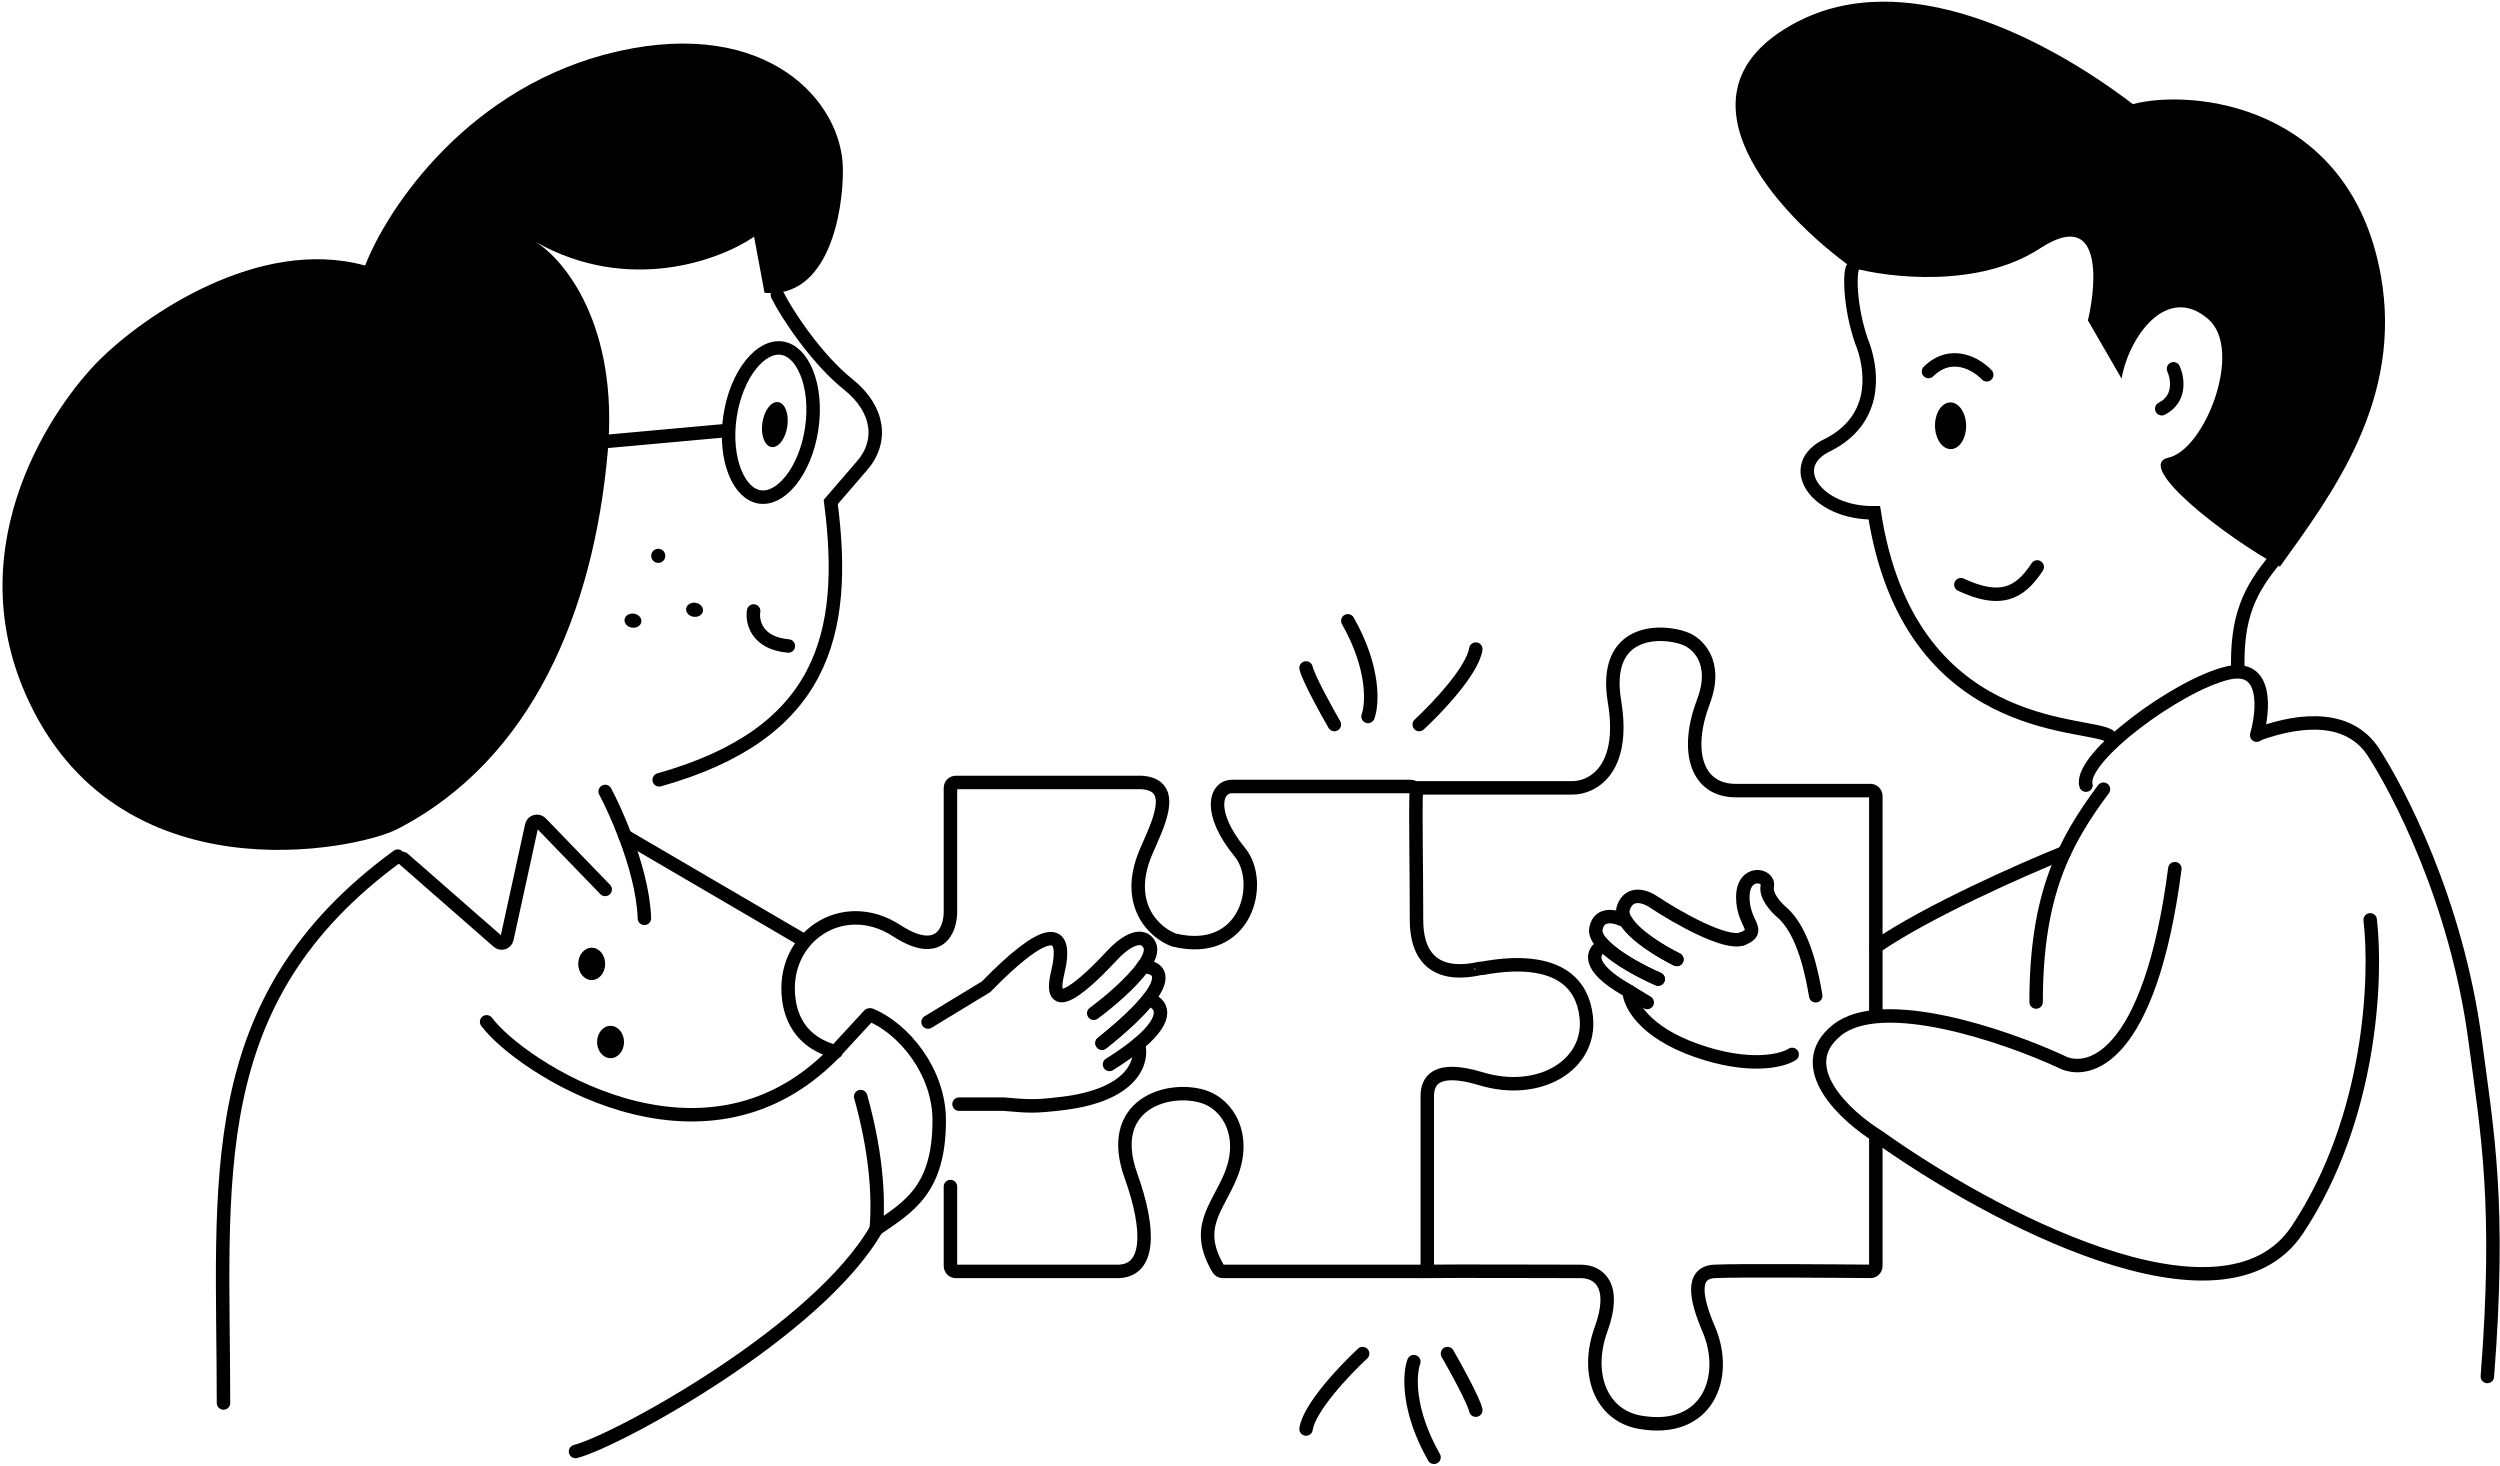 <svg width="928" height="544" viewBox="0 0 928 544" fill="none" xmlns="http://www.w3.org/2000/svg">
<path d="M225.591 167.725C229.743 120.9 209.477 96.27 198.825 89.809C233.283 109.229 267.24 96.607 279.912 87.869L283.795 108.676C307.403 111.058 313.027 79.055 312.888 62.756C312.673 37.609 284.854 6.558 229.514 19.01C174.174 31.461 143.803 77.239 135.534 98.571C95.912 87.677 53.349 117.323 37.02 133.508C20.136 150.308 -15.411 201.097 9.55 257.805C43.227 334.314 132.807 315.315 147.428 307.789C197.95 281.787 220.402 226.256 225.591 167.725Z" fill="black"/>
<path d="M301.308 159.097C300.13 167.045 297.189 173.839 293.514 178.408C289.797 183.03 285.683 185.005 282.05 184.467C278.418 183.929 275.053 180.846 272.836 175.344C270.644 169.906 269.798 162.551 270.976 154.603C272.153 146.655 275.095 139.861 278.77 135.292C282.487 130.669 286.601 128.694 290.234 129.232C293.866 129.771 297.231 132.853 299.448 138.355C301.64 143.793 302.486 151.149 301.308 159.097Z" stroke="black" stroke-width="5"/>
<path d="M286.386 165.934C288.943 166.312 291.569 162.888 292.251 158.285C292.933 153.682 291.413 149.643 288.856 149.264C286.299 148.885 283.673 152.31 282.991 156.913C282.309 161.516 283.829 165.555 286.386 165.934Z" fill="black"/>
<path d="M225.73 163.804L269.009 159.879" stroke="black" stroke-width="5" stroke-linecap="round"/>
<path d="M288.558 109.495C292.296 117.02 303.325 133.466 314.841 142.67C326.619 152.084 327.614 164.084 320.094 172.73L308.372 186.332C314.841 235.797 305.31 272.426 244.684 289.477" stroke="black" stroke-width="5" stroke-linecap="round"/>
<path d="M243.965 208.922C245.397 209.134 246.731 208.145 246.943 206.712C247.155 205.28 246.166 203.946 244.733 203.734C243.301 203.522 241.967 204.511 241.755 205.944C241.543 207.376 242.532 208.71 243.965 208.922Z" fill="black"/>
<path d="M234.569 232.976C236.288 233.231 237.854 232.276 238.066 230.843C238.278 229.41 237.056 228.043 235.337 227.788C233.618 227.533 232.052 228.488 231.84 229.921C231.628 231.353 232.85 232.721 234.569 232.976Z" fill="black"/>
<path d="M257.434 228.944C259.153 229.199 260.718 228.244 260.931 226.811C261.143 225.379 259.921 224.011 258.202 223.756C256.483 223.501 254.917 224.456 254.705 225.889C254.493 227.321 255.714 228.689 257.434 228.944Z" fill="black"/>
<path d="M424.296 358.939C426.598 355.726 427.754 352.801 426.705 350.781C423.654 344.909 416.151 350.936 412.781 354.684C404.394 363.701 388.252 379.374 392.603 361.136C396.953 342.897 387.7 344.02 366.033 366.283L344.495 379.38" stroke="black" stroke-width="5" stroke-linecap="round"/>
<path d="M422.535 387.535C424.39 393.239 421.414 406.441 394.14 409.64C383.821 410.85 382.27 410.68 372.585 409.863H355.995" stroke="black" stroke-width="5" stroke-linecap="round"/>
<path d="M405.995 376.123C411.354 372.174 419.901 365.005 424.288 358.881C429.052 358.826 433.665 361.511 426.313 370.895C423.13 374.958 417.704 380.276 409.076 387.172" stroke="black" stroke-width="5" stroke-linecap="round"/>
<path d="M409.084 387.23C417.712 380.334 423.138 375.016 426.321 370.953C430.866 372.234 434.955 377.189 422.535 387.535C419.819 389.797 416.313 392.318 411.85 395.114" stroke="black" stroke-width="5" stroke-linecap="round"/>
<path d="M147.637 317.794C74.174 371.381 82.965 438.207 82.965 520.794" stroke="black" stroke-width="5" stroke-linecap="round"/>
<path d="M149.637 318.704L184.904 349.565C186.049 350.568 187.85 349.974 188.175 348.487L197.369 306.44C197.71 304.881 199.65 304.329 200.76 305.477L224.637 330.158" stroke="black" stroke-width="5" stroke-linecap="round"/>
<path d="M224.637 293.794C226.593 297.459 229.397 303.416 232.025 310.339C235.631 319.842 238.905 331.166 239.198 340.885" stroke="black" stroke-width="5" stroke-linecap="round"/>
<path d="M232.025 310.339L298.435 349.171" stroke="black" stroke-width="5" stroke-linecap="round"/>
<path d="M180.637 379.303C192.681 395.619 260.512 440.8 309.324 391.227L322.637 376.794" stroke="black" stroke-width="5" stroke-linecap="round"/>
<path d="M213.637 538.794C229.308 534.742 303.637 494.039 325.285 456.218" stroke="black" stroke-width="5" stroke-linecap="round"/>
<path d="M319.482 407.051C324.85 426.324 326.361 442.593 325.285 456.218C337.228 448.023 348.637 441.72 348.637 415.876C348.637 397.595 335.327 381.837 323.284 376.794" stroke="black" stroke-width="5" stroke-linecap="round"/>
<path d="M219.637 363.794C222.398 363.794 224.637 361.108 224.637 357.794C224.637 354.48 222.398 351.794 219.637 351.794C216.876 351.794 214.637 354.48 214.637 357.794C214.637 361.108 216.876 363.794 219.637 363.794Z" fill="black"/>
<path d="M226.637 392.794C229.398 392.794 231.637 390.108 231.637 386.794C231.637 383.48 229.398 380.794 226.637 380.794C223.876 380.794 221.637 383.48 221.637 386.794C221.637 390.108 223.876 392.794 226.637 392.794Z" fill="black"/>
<path d="M279.755 226.794C279.111 230.694 280.785 238.754 292.637 239.794" stroke="black" stroke-width="5" stroke-linecap="round"/>
<path d="M755.808 371.949C755.808 331.949 766.308 312.449 780.808 292.949" stroke="black" stroke-width="5" stroke-linecap="round"/>
<path d="M923.308 510.949C928.308 446.949 923.308 420.449 918.808 386.449C911.848 333.865 889.883 292.955 881.076 279.308C872.269 265.66 854.821 266.506 838.308 272.449" stroke="black" stroke-width="5" stroke-linecap="round"/>
<path d="M782.875 273.109C774.15 267.738 708.513 272.915 695.751 190.35C673.903 190.605 662.024 172.709 678.694 165.051C696.465 155.887 695.131 139.062 691.911 129.149C686.793 116.149 686.484 102.5 687.587 99.645" stroke="black" stroke-width="5" stroke-linecap="round"/>
<path d="M724.151 166.711C720.961 166.748 718.329 162.899 718.273 158.113C718.217 153.327 720.758 149.417 723.948 149.379C727.139 149.342 729.771 153.191 729.827 157.977C729.883 162.763 727.342 166.673 724.151 166.711Z" fill="black"/>
<path d="M737.469 139.132C733.824 135.236 724.398 129.536 715.857 137.908" stroke="black" stroke-width="5" stroke-linecap="round"/>
<path d="M756.222 210.449C749.523 220.758 742.168 223.686 727.881 217.033" stroke="black" stroke-width="5" stroke-linecap="round"/>
<path d="M806.802 136.895C808.354 140.304 809.654 148.041 802.439 151.724" stroke="black" stroke-width="5" stroke-linecap="round"/>
<path d="M883.698 101.894C892.198 148.4 865.602 183.409 846.32 210.321C825.727 199.195 791.977 172.739 804.921 169.884C818.527 166.883 832.877 129.771 819.664 118.418C804.162 105.099 790.189 125.252 787.526 140.533L775.041 118.941C778.571 103.839 779.956 77.348 757.25 92.199C734.543 107.05 701.237 103.16 687.422 99.358C660.182 79.861 617.861 34.382 666.496 8.447C706.946 -13.124 759.583 14.148 791.714 38.653C813.469 32.909 872.109 38.485 883.698 101.894Z" fill="black"/>
<path d="M844.808 207.205C834.975 219.043 830.09 228.873 830.698 249.237" stroke="black" stroke-width="5" stroke-linecap="round"/>
<path d="M352.808 440.449V469.949C352.808 471.054 353.703 471.949 354.808 471.949H414.808C426.808 471.949 427.134 456.884 419.808 436.449C410.308 409.949 433.308 403.125 446.308 406.949C456.25 409.874 462.808 421.949 456.808 436.449C451.782 448.596 443.164 455.661 452.226 470.992C452.577 471.586 453.227 471.949 453.916 471.949H527.808C528.912 471.949 529.808 471.054 529.808 469.949V406.949C529.808 401.449 532.608 395.249 549.808 400.449C571.308 406.949 590.808 395.449 588.808 377.449C585.771 350.113 549.808 359.949 549.808 359.449C549.808 358.949 525.808 367.449 525.808 341.449C525.808 322.124 525.394 302.496 525.696 294.098C525.738 292.935 524.816 291.949 523.652 291.949H457.308C451.308 291.949 448.002 301.409 460.308 316.449C469.308 327.449 462.808 355.449 435.808 348.949C428.141 346.116 417.308 335.449 425.308 316.449C429.308 306.949 437.808 291.449 423.808 290.449H354.808C353.703 290.449 352.808 291.345 352.808 292.449V338.449C352.808 345.116 348.808 355.849 332.808 345.449C312.808 332.449 289.808 347.949 292.808 370.949C294.634 384.949 304.808 388.949 310.308 390.449" stroke="black" stroke-width="5" stroke-linecap="round"/>
<path d="M526.308 292.449H583.808C590.808 292.449 603.576 286.07 599.308 260.463C594.808 233.461 616.279 233.686 625.308 236.96C629.975 238.629 637.908 245.665 632.308 260.463C625.308 278.96 629.808 293.465 644.308 293.465H694.308C695.413 293.465 696.308 294.361 696.308 295.465V375.949" stroke="black" stroke-width="5" stroke-linecap="round"/>
<path d="M528.308 471.949C541.475 471.783 573.602 471.949 586.808 471.949C593.308 471.949 600.308 476.949 594.308 493.449C588.308 509.949 594.308 525.449 608.808 527.949C634.058 532.303 641.808 510.949 634.308 493.449C629.283 481.725 627.808 472.449 636.308 471.949C643.804 471.508 684.745 471.845 694.309 471.931C695.421 471.941 696.308 471.042 696.308 469.93V421.949" stroke="black" stroke-width="5" stroke-linecap="round"/>
<path d="M524.808 505.449C523.141 509.949 522.308 523.349 532.308 540.949" stroke="black" stroke-width="5" stroke-linecap="round"/>
<path d="M505.808 502.449C499.308 508.449 486.008 522.449 484.808 530.449" stroke="black" stroke-width="5" stroke-linecap="round"/>
<path d="M537.308 502.449C540.475 507.949 547.008 519.849 547.808 523.449" stroke="black" stroke-width="5" stroke-linecap="round"/>
<path d="M526.808 268.949C533.308 262.949 546.608 248.949 547.808 240.949" stroke="black" stroke-width="5" stroke-linecap="round"/>
<path d="M507.808 265.949C509.475 261.449 510.308 248.049 500.308 230.449" stroke="black" stroke-width="5" stroke-linecap="round"/>
<path d="M495.308 268.949C492.141 263.449 485.608 251.549 484.808 247.949" stroke="black" stroke-width="5" stroke-linecap="round"/>
<path d="M674 369.632C672.666 361.805 669.635 345.791 661.458 338.685C659.344 336.938 655.294 332.55 656.013 328.98C656.911 324.518 647.007 322.72 646.934 332.935C646.861 343.15 654.455 345.418 646.785 348.473" stroke="black" stroke-width="5" stroke-linecap="round"/>
<path d="M646.785 348.473C640.649 350.916 622.435 340.493 614.095 334.976C611.236 332.915 604.941 330.414 602.627 336.896C602.054 338.501 602.516 340.263 603.649 342.064C607.095 347.534 616.748 353.352 622.443 356.148" stroke="black" stroke-width="5" stroke-linecap="round"/>
<path d="M622.443 356.148C616.748 353.352 607.095 347.534 603.649 342.064C600.451 340.237 593.727 338.197 592.415 344.647C592.019 346.593 593.215 348.75 595.304 350.91C600.138 355.911 609.759 360.934 615.518 363.429" stroke="black" stroke-width="5" stroke-linecap="round"/>
<path d="M615.518 363.429C609.759 360.934 600.138 355.911 595.304 350.91C591.824 352.398 588.069 357.431 600.88 365.663L604.74 368.02L611.452 372.119" stroke="black" stroke-width="5" stroke-linecap="round"/>
<path d="M604.74 368.02C604.852 372.439 609.994 383.007 629.662 389.923C649.331 396.839 661.578 393.792 665.243 391.404" stroke="black" stroke-width="5" stroke-linecap="round"/>
<path d="M807.308 322.449C798.108 393.249 775.141 399.616 764.808 393.949C744.141 384.449 698.608 368.849 681.808 382.449C665.008 396.049 685.141 414.449 697.308 421.949C737.641 450.783 825.208 498.049 852.808 456.449C880.408 414.849 882.308 362.449 879.808 341.449" stroke="black" stroke-width="5" stroke-linecap="round"/>
<path d="M766.308 316.449C750.975 322.616 715.508 338.249 696.308 351.449" stroke="black" stroke-width="5" stroke-linecap="round"/>
<path d="M837.683 272.894C840.293 263.79 841.823 246.426 827.062 249.801C808.61 254.019 771.553 281.335 774.308 291.449" stroke="black" stroke-width="5" stroke-linecap="round"/>
</svg>
